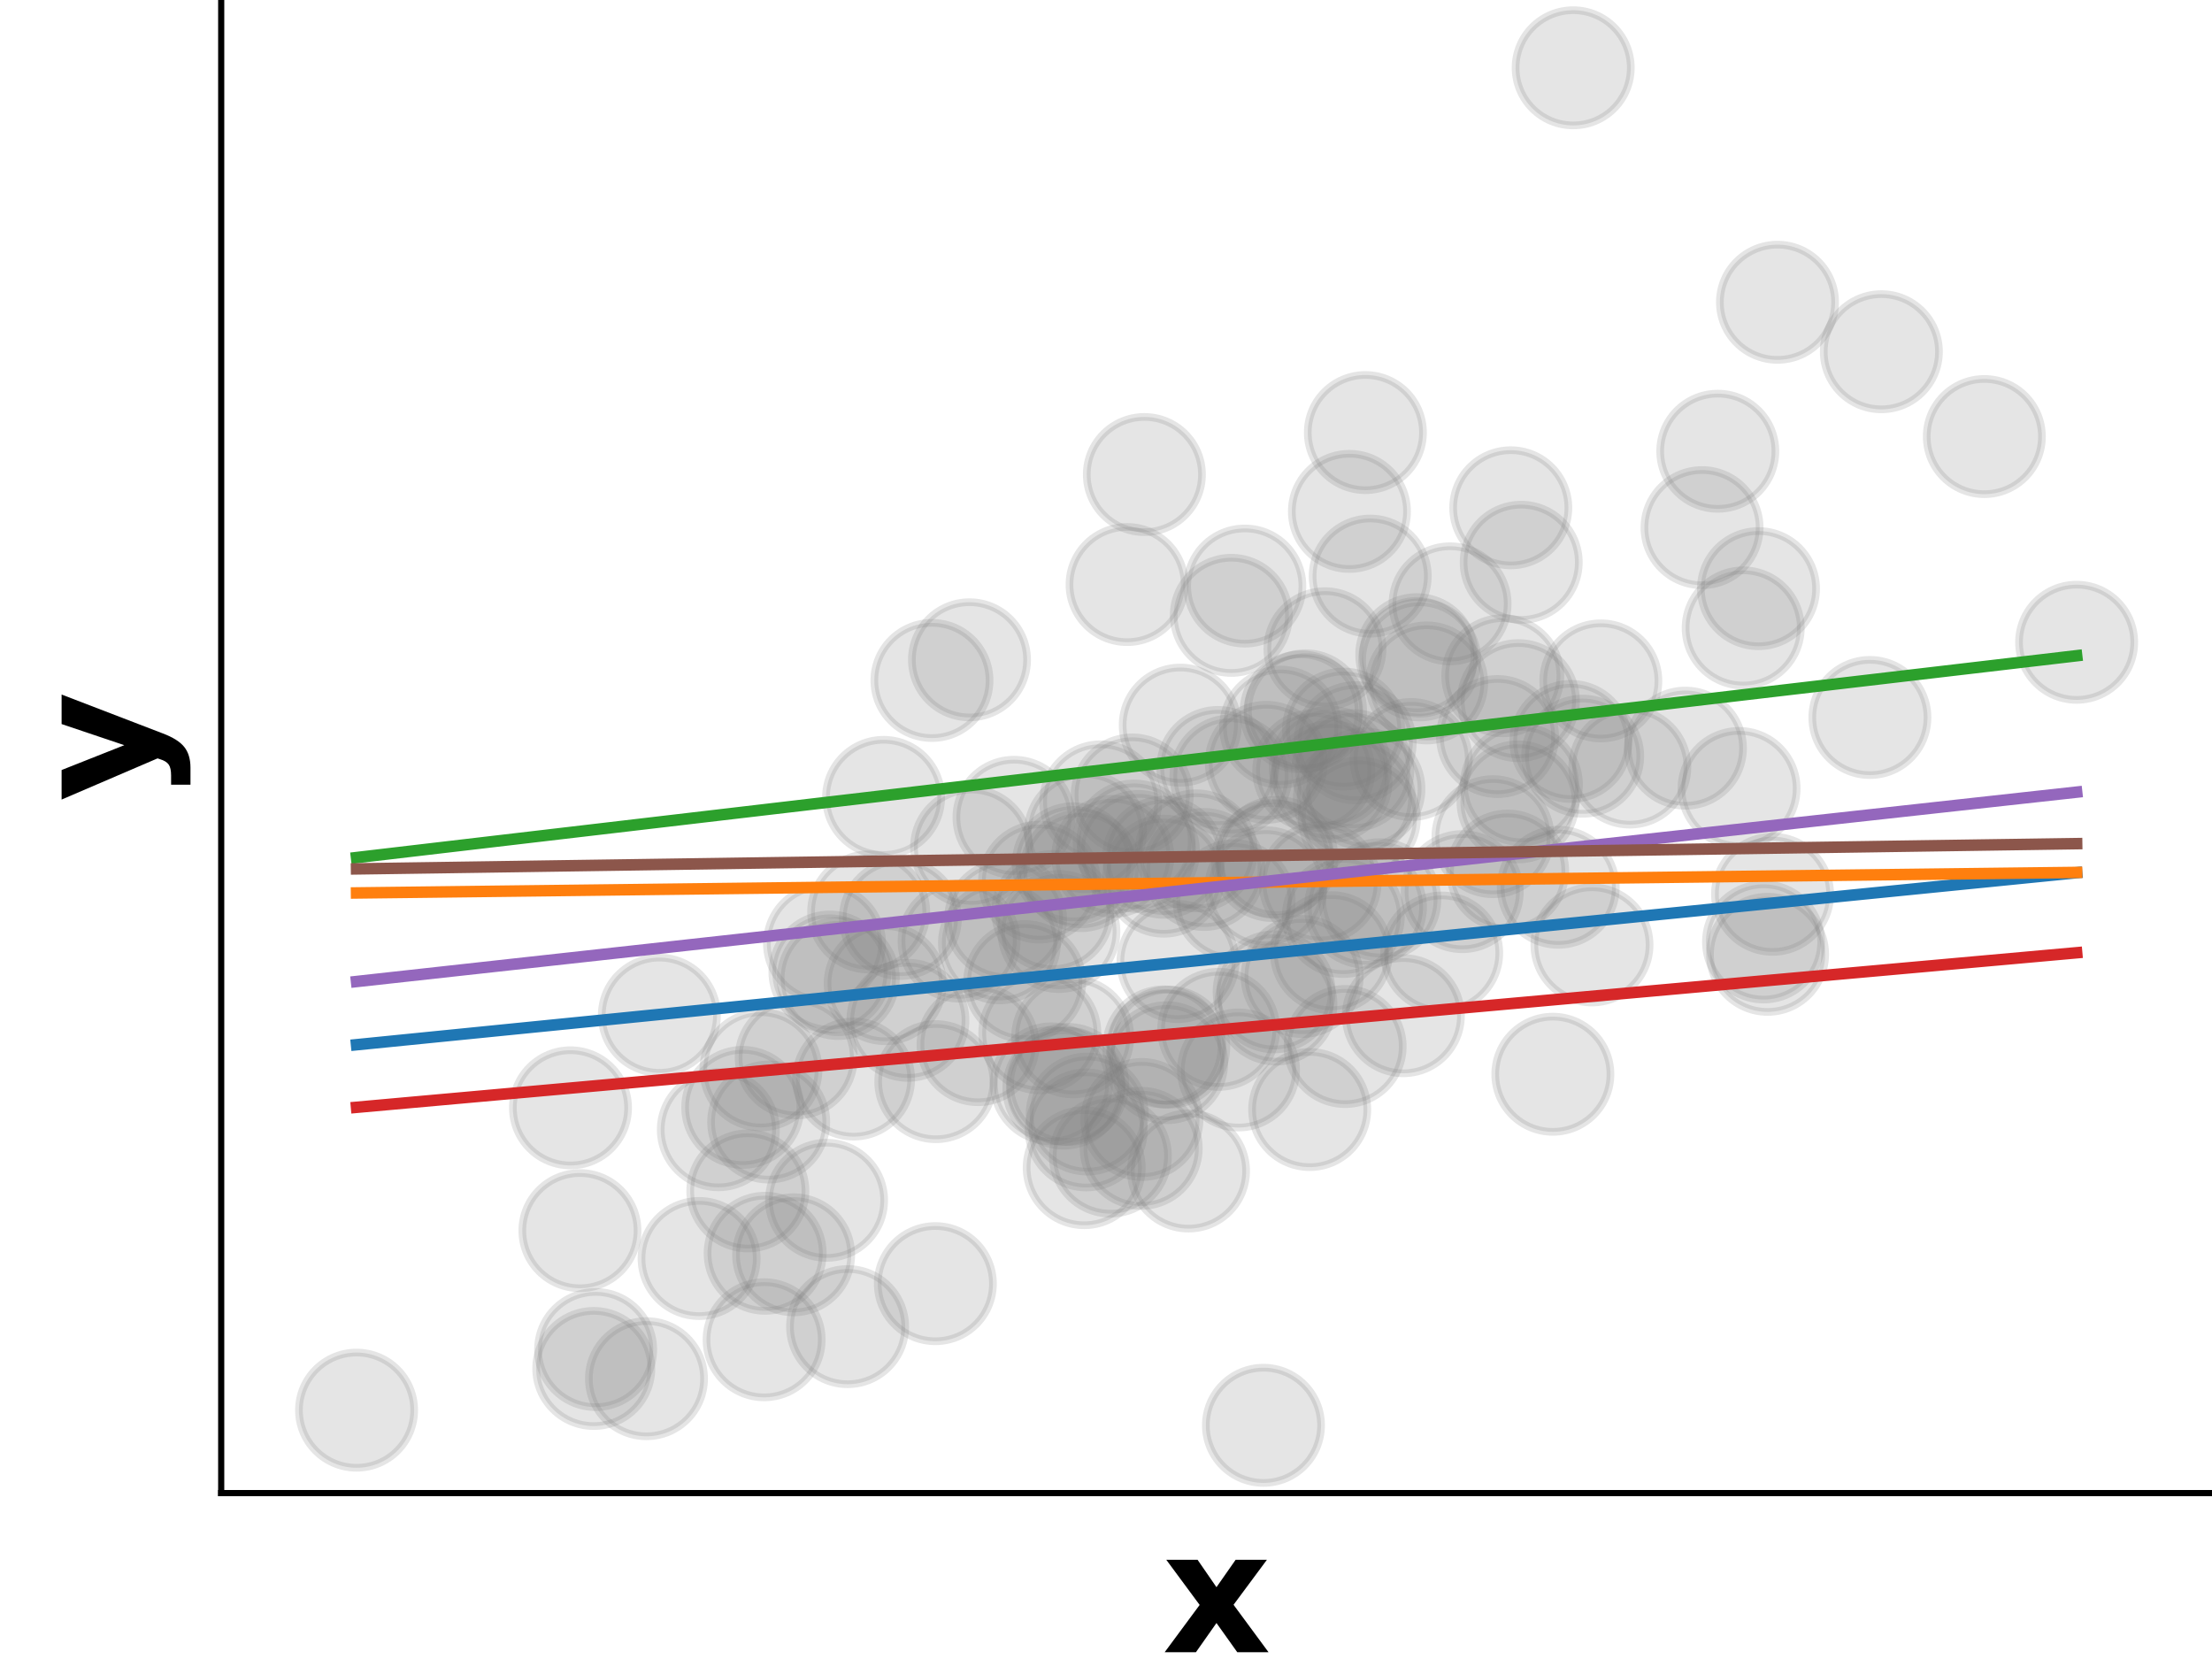 <svg xmlns="http://www.w3.org/2000/svg" xmlns:xlink="http://www.w3.org/1999/xlink" width="384" height="288" version="1.1" viewBox="0 0 288 216"><defs><style type="text/css">*{stroke-linecap:butt;stroke-linejoin:round}</style></defs><g id="figure_1"><g id="patch_1"><path d="M 0 216 L 288 216 L 288 0 L 0 0 z" style="fill:none"/></g><g id="axes_1"><g id="patch_2"><path d="M 28.8 194.4 L 288 194.4 L 288 0 L 28.8 0 z" style="fill:none"/></g><g id="matplotlib.axis_1"><g id="text_1"><g transform="translate(151.305 215.117)scale(0.22 -0.22)"><defs><path id="DejaVuSans-Bold-120" d="M 22.219 27.984 L 2.484 54.688 L 21 54.688 L 32.172 38.484 L 43.5 54.688 L 62.016 54.688 L 42.281 28.078 L 62.984 0 L 44.484 0 L 32.172 17.281 L 20.016 0 L 1.516 0 z"/></defs><use xlink:href="#DejaVuSans-Bold-120"/></g></g></g><g id="matplotlib.axis_2"><g id="text_2"><g transform="translate(20.053 104.371)rotate(-90)scale(0.22 -0.22)"><defs><path id="DejaVuSans-Bold-121" d="M 1.219 54.688 L 18.703 54.688 L 33.406 17.578 L 45.906 54.688 L 63.375 54.688 L 40.375 -5.172 Q 36.922 -14.312 32.297 -17.938 Q 27.688 -21.578 20.125 -21.578 L 10.016 -21.578 L 10.016 -10.109 L 15.484 -10.109 Q 19.922 -10.109 21.938 -8.688 Q 23.969 -7.281 25.094 -3.609 L 25.594 -2.094 z"/></defs><use xlink:href="#DejaVuSans-Bold-121"/></g></g></g><g id="line2d_1"><defs><path id="me8432f8862" d="M 0 7.5 C 1.989 7.5 3.897 6.71 5.303 5.303 C 6.71 3.897 7.5 1.989 7.5 0 C 7.5 -1.989 6.71 -3.897 5.303 -5.303 C 3.897 -6.71 1.989 -7.5 0 -7.5 C -1.989 -7.5 -3.897 -6.71 -5.303 -5.303 C -6.71 -3.897 -7.5 -1.989 -7.5 0 C -7.5 1.989 -6.71 3.897 -5.303 5.303 C -3.897 6.71 -1.989 7.5 0 7.5 z" style="stroke:gray;stroke-opacity:.2"/></defs><g clip-path="url(#pb64c2c71af)"><use style="fill:gray;fill-opacity:.2;stroke:gray;stroke-opacity:.2" x="183.733" y="98.886" xlink:href="#me8432f8862"/><use style="fill:gray;fill-opacity:.2;stroke:gray;stroke-opacity:.2" x="155.756" y="110.781" xlink:href="#me8432f8862"/><use style="fill:gray;fill-opacity:.2;stroke:gray;stroke-opacity:.2" x="190.384" y="116.089" xlink:href="#me8432f8862"/><use style="fill:gray;fill-opacity:.2;stroke:gray;stroke-opacity:.2" x="228.951" y="76.64" xlink:href="#me8432f8862"/><use style="fill:gray;fill-opacity:.2;stroke:gray;stroke-opacity:.2" x="151.531" y="114.075" xlink:href="#me8432f8862"/><use style="fill:gray;fill-opacity:.2;stroke:gray;stroke-opacity:.2" x="151.532" y="136.306" xlink:href="#me8432f8862"/><use style="fill:gray;fill-opacity:.2;stroke:gray;stroke-opacity:.2" x="231.427" y="39.353" xlink:href="#me8432f8862"/><use style="fill:gray;fill-opacity:.2;stroke:gray;stroke-opacity:.2" x="195.66" y="87.984" xlink:href="#me8432f8862"/><use style="fill:gray;fill-opacity:.2;stroke:gray;stroke-opacity:.2" x="141.163" y="152.025" xlink:href="#me8432f8862"/><use style="fill:gray;fill-opacity:.2;stroke:gray;stroke-opacity:.2" x="185.752" y="88.914" xlink:href="#me8432f8862"/><use style="fill:gray;fill-opacity:.2;stroke:gray;stroke-opacity:.2" x="141.43" y="147.111" xlink:href="#me8432f8862"/><use style="fill:gray;fill-opacity:.2;stroke:gray;stroke-opacity:.2" x="141.328" y="108.284" xlink:href="#me8432f8862"/><use style="fill:gray;fill-opacity:.2;stroke:gray;stroke-opacity:.2" x="172.508" y="84.468" xlink:href="#me8432f8862"/><use style="fill:gray;fill-opacity:.2;stroke:gray;stroke-opacity:.2" x="77.55" y="175.707" xlink:href="#me8432f8862"/><use style="fill:gray;fill-opacity:.2;stroke:gray;stroke-opacity:.2" x="85.849" y="132.181" xlink:href="#me8432f8862"/><use style="fill:gray;fill-opacity:.2;stroke:gray;stroke-opacity:.2" x="137.074" y="118.675" xlink:href="#me8432f8862"/><use style="fill:gray;fill-opacity:.2;stroke:gray;stroke-opacity:.2" x="117.223" y="119.585" xlink:href="#me8432f8862"/><use style="fill:gray;fill-opacity:.2;stroke:gray;stroke-opacity:.2" x="175.693" y="66.583" xlink:href="#me8432f8862"/><use style="fill:gray;fill-opacity:.2;stroke:gray;stroke-opacity:.2" x="121.841" y="140.828" xlink:href="#me8432f8862"/><use style="fill:gray;fill-opacity:.2;stroke:gray;stroke-opacity:.2" x="99.623" y="163.174" xlink:href="#me8432f8862"/><use style="fill:gray;fill-opacity:.2;stroke:gray;stroke-opacity:.2" x="226.423" y="102.661" xlink:href="#me8432f8862"/><use style="fill:gray;fill-opacity:.2;stroke:gray;stroke-opacity:.2" x="151.9" y="138.361" xlink:href="#me8432f8862"/><use style="fill:gray;fill-opacity:.2;stroke:gray;stroke-opacity:.2" x="164.823" y="115.587" xlink:href="#me8432f8862"/><use style="fill:gray;fill-opacity:.2;stroke:gray;stroke-opacity:.2" x="99.074" y="139.288" xlink:href="#me8432f8862"/><use style="fill:gray;fill-opacity:.2;stroke:gray;stroke-opacity:.2" x="137.863" y="121.283" xlink:href="#me8432f8862"/><use style="fill:gray;fill-opacity:.2;stroke:gray;stroke-opacity:.2" x="166.735" y="94.674" xlink:href="#me8432f8862"/><use style="fill:gray;fill-opacity:.2;stroke:gray;stroke-opacity:.2" x="111.136" y="140.488" xlink:href="#me8432f8862"/><use style="fill:gray;fill-opacity:.2;stroke:gray;stroke-opacity:.2" x="178.401" y="75.009" xlink:href="#me8432f8862"/><use style="fill:gray;fill-opacity:.2;stroke:gray;stroke-opacity:.2" x="135.384" y="134.47" xlink:href="#me8432f8862"/><use style="fill:gray;fill-opacity:.2;stroke:gray;stroke-opacity:.2" x="148.996" y="61.785" xlink:href="#me8432f8862"/><use style="fill:gray;fill-opacity:.2;stroke:gray;stroke-opacity:.2" x="135.337" y="114.847" xlink:href="#me8432f8862"/><use style="fill:gray;fill-opacity:.2;stroke:gray;stroke-opacity:.2" x="243.458" y="93.415" xlink:href="#me8432f8862"/><use style="fill:gray;fill-opacity:.2;stroke:gray;stroke-opacity:.2" x="161.253" y="139.305" xlink:href="#me8432f8862"/><use style="fill:gray;fill-opacity:.2;stroke:gray;stroke-opacity:.2" x="115.246" y="128.069" xlink:href="#me8432f8862"/><use style="fill:gray;fill-opacity:.2;stroke:gray;stroke-opacity:.2" x="198.088" y="102.155" xlink:href="#me8432f8862"/><use style="fill:gray;fill-opacity:.2;stroke:gray;stroke-opacity:.2" x="108.058" y="126.56" xlink:href="#me8432f8862"/><use style="fill:gray;fill-opacity:.2;stroke:gray;stroke-opacity:.2" x="171.05" y="100.323" xlink:href="#me8432f8862"/><use style="fill:gray;fill-opacity:.2;stroke:gray;stroke-opacity:.2" x="75.506" y="160.228" xlink:href="#me8432f8862"/><use style="fill:gray;fill-opacity:.2;stroke:gray;stroke-opacity:.2" x="103.329" y="163.372" xlink:href="#me8432f8862"/><use style="fill:gray;fill-opacity:.2;stroke:gray;stroke-opacity:.2" x="170.521" y="144.46" xlink:href="#me8432f8862"/><use style="fill:gray;fill-opacity:.2;stroke:gray;stroke-opacity:.2" x="194.384" y="108.933" xlink:href="#me8432f8862"/><use style="fill:gray;fill-opacity:.2;stroke:gray;stroke-opacity:.2" x="169.398" y="92.695" xlink:href="#me8432f8862"/><use style="fill:gray;fill-opacity:.2;stroke:gray;stroke-opacity:.2" x="156.752" y="113.203" xlink:href="#me8432f8862"/><use style="fill:gray;fill-opacity:.2;stroke:gray;stroke-opacity:.2" x="148.581" y="149.51" xlink:href="#me8432f8862"/><use style="fill:gray;fill-opacity:.2;stroke:gray;stroke-opacity:.2" x="96.705" y="144.181" xlink:href="#me8432f8862"/><use style="fill:gray;fill-opacity:.2;stroke:gray;stroke-opacity:.2" x="130.132" y="122.757" xlink:href="#me8432f8862"/><use style="fill:gray;fill-opacity:.2;stroke:gray;stroke-opacity:.2" x="141.552" y="145.045" xlink:href="#me8432f8862"/><use style="fill:gray;fill-opacity:.2;stroke:gray;stroke-opacity:.2" x="208.424" y="88.655" xlink:href="#me8432f8862"/><use style="fill:gray;fill-opacity:.2;stroke:gray;stroke-opacity:.2" x="176.987" y="106.508" xlink:href="#me8432f8862"/><use style="fill:gray;fill-opacity:.2;stroke:gray;stroke-opacity:.2" x="84.169" y="179.504" xlink:href="#me8432f8862"/><use style="fill:gray;fill-opacity:.2;stroke:gray;stroke-opacity:.2" x="176.127" y="100.328" xlink:href="#me8432f8862"/><use style="fill:gray;fill-opacity:.2;stroke:gray;stroke-opacity:.2" x="144.881" y="111.498" xlink:href="#me8432f8862"/><use style="fill:gray;fill-opacity:.2;stroke:gray;stroke-opacity:.2" x="132.023" y="106.413" xlink:href="#me8432f8862"/><use style="fill:gray;fill-opacity:.2;stroke:gray;stroke-opacity:.2" x="188.798" y="78.622" xlink:href="#me8432f8862"/><use style="fill:gray;fill-opacity:.2;stroke:gray;stroke-opacity:.2" x="207.273" y="123.025" xlink:href="#me8432f8862"/><use style="fill:gray;fill-opacity:.2;stroke:gray;stroke-opacity:.2" x="202.879" y="115.52" xlink:href="#me8432f8862"/><use style="fill:gray;fill-opacity:.2;stroke:gray;stroke-opacity:.2" x="124.872" y="122.529" xlink:href="#me8432f8862"/><use style="fill:gray;fill-opacity:.2;stroke:gray;stroke-opacity:.2" x="148.224" y="110.861" xlink:href="#me8432f8862"/><use style="fill:gray;fill-opacity:.2;stroke:gray;stroke-opacity:.2" x="176.443" y="96.699" xlink:href="#me8432f8862"/><use style="fill:gray;fill-opacity:.2;stroke:gray;stroke-opacity:.2" x="204.829" y="8.827" xlink:href="#me8432f8862"/><use style="fill:gray;fill-opacity:.2;stroke:gray;stroke-opacity:.2" x="140.736" y="113.351" xlink:href="#me8432f8862"/><use style="fill:gray;fill-opacity:.2;stroke:gray;stroke-opacity:.2" x="153.668" y="94.413" xlink:href="#me8432f8862"/><use style="fill:gray;fill-opacity:.2;stroke:gray;stroke-opacity:.2" x="113.103" y="118.737" xlink:href="#me8432f8862"/><use style="fill:gray;fill-opacity:.2;stroke:gray;stroke-opacity:.2" x="109.144" y="127.398" xlink:href="#me8432f8862"/><use style="fill:gray;fill-opacity:.2;stroke:gray;stroke-opacity:.2" x="197.647" y="104.402" xlink:href="#me8432f8862"/><use style="fill:gray;fill-opacity:.2;stroke:gray;stroke-opacity:.2" x="221.603" y="68.698" xlink:href="#me8432f8862"/><use style="fill:gray;fill-opacity:.2;stroke:gray;stroke-opacity:.2" x="158.675" y="134.019" xlink:href="#me8432f8862"/><use style="fill:gray;fill-opacity:.2;stroke:gray;stroke-opacity:.2" x="206.063" y="98.456" xlink:href="#me8432f8862"/><use style="fill:gray;fill-opacity:.2;stroke:gray;stroke-opacity:.2" x="177.781" y="118.106" xlink:href="#me8432f8862"/><use style="fill:gray;fill-opacity:.2;stroke:gray;stroke-opacity:.2" x="133.424" y="127.805" xlink:href="#me8432f8862"/><use style="fill:gray;fill-opacity:.2;stroke:gray;stroke-opacity:.2" x="177.771" y="56.321" xlink:href="#me8432f8862"/><use style="fill:gray;fill-opacity:.2;stroke:gray;stroke-opacity:.2" x="229.612" y="122.641" xlink:href="#me8432f8862"/><use style="fill:gray;fill-opacity:.2;stroke:gray;stroke-opacity:.2" x="160.269" y="101.022" xlink:href="#me8432f8862"/><use style="fill:gray;fill-opacity:.2;stroke:gray;stroke-opacity:.2" x="230.785" y="116.436" xlink:href="#me8432f8862"/><use style="fill:gray;fill-opacity:.2;stroke:gray;stroke-opacity:.2" x="46.424" y="183.601" xlink:href="#me8432f8862"/><use style="fill:gray;fill-opacity:.2;stroke:gray;stroke-opacity:.2" x="198.06" y="73.207" xlink:href="#me8432f8862"/><use style="fill:gray;fill-opacity:.2;stroke:gray;stroke-opacity:.2" x="165.683" y="112.036" xlink:href="#me8432f8862"/><use style="fill:gray;fill-opacity:.2;stroke:gray;stroke-opacity:.2" x="148.674" y="145.757" xlink:href="#me8432f8862"/><use style="fill:gray;fill-opacity:.2;stroke:gray;stroke-opacity:.2" x="165.891" y="129.135" xlink:href="#me8432f8862"/><use style="fill:gray;fill-opacity:.2;stroke:gray;stroke-opacity:.2" x="74.277" y="144.239" xlink:href="#me8432f8862"/><use style="fill:gray;fill-opacity:.2;stroke:gray;stroke-opacity:.2" x="152.169" y="136.34" xlink:href="#me8432f8862"/><use style="fill:gray;fill-opacity:.2;stroke:gray;stroke-opacity:.2" x="177.582" y="102.718" xlink:href="#me8432f8862"/><use style="fill:gray;fill-opacity:.2;stroke:gray;stroke-opacity:.2" x="226.963" y="81.756" xlink:href="#me8432f8862"/><use style="fill:gray;fill-opacity:.2;stroke:gray;stroke-opacity:.2" x="139.013" y="141.191" xlink:href="#me8432f8862"/><use style="fill:gray;fill-opacity:.2;stroke:gray;stroke-opacity:.2" x="126.226" y="85.905" xlink:href="#me8432f8862"/><use style="fill:gray;fill-opacity:.2;stroke:gray;stroke-opacity:.2" x="139.741" y="112.459" xlink:href="#me8432f8862"/><use style="fill:gray;fill-opacity:.2;stroke:gray;stroke-opacity:.2" x="202.18" y="139.865" xlink:href="#me8432f8862"/><use style="fill:gray;fill-opacity:.2;stroke:gray;stroke-opacity:.2" x="176.332" y="104.006" xlink:href="#me8432f8862"/><use style="fill:gray;fill-opacity:.2;stroke:gray;stroke-opacity:.2" x="138.507" y="141.67" xlink:href="#me8432f8862"/><use style="fill:gray;fill-opacity:.2;stroke:gray;stroke-opacity:.2" x="184.462" y="85.238" xlink:href="#me8432f8862"/><use style="fill:gray;fill-opacity:.2;stroke:gray;stroke-opacity:.2" x="166.125" y="130.722" xlink:href="#me8432f8862"/><use style="fill:gray;fill-opacity:.2;stroke:gray;stroke-opacity:.2" x="204.525" y="96.532" xlink:href="#me8432f8862"/><use style="fill:gray;fill-opacity:.2;stroke:gray;stroke-opacity:.2" x="130.916" y="119.724" xlink:href="#me8432f8862"/><use style="fill:gray;fill-opacity:.2;stroke:gray;stroke-opacity:.2" x="147.411" y="103.501" xlink:href="#me8432f8862"/><use style="fill:gray;fill-opacity:.2;stroke:gray;stroke-opacity:.2" x="144.572" y="150.516" xlink:href="#me8432f8862"/><use style="fill:gray;fill-opacity:.2;stroke:gray;stroke-opacity:.2" x="97.366" y="155.053" xlink:href="#me8432f8862"/><use style="fill:gray;fill-opacity:.2;stroke:gray;stroke-opacity:.2" x="174.895" y="119.322" xlink:href="#me8432f8862"/><use style="fill:gray;fill-opacity:.2;stroke:gray;stroke-opacity:.2" x="173.35" y="124.032" xlink:href="#me8432f8862"/><use style="fill:gray;fill-opacity:.2;stroke:gray;stroke-opacity:.2" x="162.073" y="76.303" xlink:href="#me8432f8862"/><use style="fill:gray;fill-opacity:.2;stroke:gray;stroke-opacity:.2" x="151.512" y="111.615" xlink:href="#me8432f8862"/><use style="fill:gray;fill-opacity:.2;stroke:gray;stroke-opacity:.2" x="99.488" y="174.434" xlink:href="#me8432f8862"/><use style="fill:gray;fill-opacity:.2;stroke:gray;stroke-opacity:.2" x="143.314" y="104.403" xlink:href="#me8432f8862"/><use style="fill:gray;fill-opacity:.2;stroke:gray;stroke-opacity:.2" x="146.748" y="76.107" xlink:href="#me8432f8862"/><use style="fill:gray;fill-opacity:.2;stroke:gray;stroke-opacity:.2" x="126.5" y="110.296" xlink:href="#me8432f8862"/><use style="fill:gray;fill-opacity:.2;stroke:gray;stroke-opacity:.2" x="154.742" y="152.463" xlink:href="#me8432f8862"/><use style="fill:gray;fill-opacity:.2;stroke:gray;stroke-opacity:.2" x="179.65" y="117.145" xlink:href="#me8432f8862"/><use style="fill:gray;fill-opacity:.2;stroke:gray;stroke-opacity:.2" x="244.952" y="45.794" xlink:href="#me8432f8862"/><use style="fill:gray;fill-opacity:.2;stroke:gray;stroke-opacity:.2" x="169.539" y="127.139" xlink:href="#me8432f8862"/><use style="fill:gray;fill-opacity:.2;stroke:gray;stroke-opacity:.2" x="173.195" y="99.898" xlink:href="#me8432f8862"/><use style="fill:gray;fill-opacity:.2;stroke:gray;stroke-opacity:.2" x="158.568" y="99.924" xlink:href="#me8432f8862"/><use style="fill:gray;fill-opacity:.2;stroke:gray;stroke-opacity:.2" x="77.308" y="178.173" xlink:href="#me8432f8862"/><use style="fill:gray;fill-opacity:.2;stroke:gray;stroke-opacity:.2" x="160.68" y="117.274" xlink:href="#me8432f8862"/><use style="fill:gray;fill-opacity:.2;stroke:gray;stroke-opacity:.2" x="164.501" y="185.573" xlink:href="#me8432f8862"/><use style="fill:gray;fill-opacity:.2;stroke:gray;stroke-opacity:.2" x="270.376" y="83.623" xlink:href="#me8432f8862"/><use style="fill:gray;fill-opacity:.2;stroke:gray;stroke-opacity:.2" x="153.372" y="125.194" xlink:href="#me8432f8862"/><use style="fill:gray;fill-opacity:.2;stroke:gray;stroke-opacity:.2" x="175.134" y="136.256" xlink:href="#me8432f8862"/><use style="fill:gray;fill-opacity:.2;stroke:gray;stroke-opacity:.2" x="160.318" y="80.118" xlink:href="#me8432f8862"/><use style="fill:gray;fill-opacity:.2;stroke:gray;stroke-opacity:.2" x="110.357" y="172.725" xlink:href="#me8432f8862"/><use style="fill:gray;fill-opacity:.2;stroke:gray;stroke-opacity:.2" x="212.2" y="99.867" xlink:href="#me8432f8862"/><use style="fill:gray;fill-opacity:.2;stroke:gray;stroke-opacity:.2" x="194.977" y="95.897" xlink:href="#me8432f8862"/><use style="fill:gray;fill-opacity:.2;stroke:gray;stroke-opacity:.2" x="196.7" y="66.114" xlink:href="#me8432f8862"/><use style="fill:gray;fill-opacity:.2;stroke:gray;stroke-opacity:.2" x="121.781" y="167.129" xlink:href="#me8432f8862"/><use style="fill:gray;fill-opacity:.2;stroke:gray;stroke-opacity:.2" x="223.654" y="58.751" xlink:href="#me8432f8862"/><use style="fill:gray;fill-opacity:.2;stroke:gray;stroke-opacity:.2" x="100.083" y="146.085" xlink:href="#me8432f8862"/><use style="fill:gray;fill-opacity:.2;stroke:gray;stroke-opacity:.2" x="187.704" y="124.084" xlink:href="#me8432f8862"/><use style="fill:gray;fill-opacity:.2;stroke:gray;stroke-opacity:.2" x="258.358" y="56.84" xlink:href="#me8432f8862"/><use style="fill:gray;fill-opacity:.2;stroke:gray;stroke-opacity:.2" x="118.205" y="132.841" xlink:href="#me8432f8862"/><use style="fill:gray;fill-opacity:.2;stroke:gray;stroke-opacity:.2" x="136.897" y="141.117" xlink:href="#me8432f8862"/><use style="fill:gray;fill-opacity:.2;stroke:gray;stroke-opacity:.2" x="166.238" y="111.636" xlink:href="#me8432f8862"/><use style="fill:gray;fill-opacity:.2;stroke:gray;stroke-opacity:.2" x="139.665" y="134.989" xlink:href="#me8432f8862"/><use style="fill:gray;fill-opacity:.2;stroke:gray;stroke-opacity:.2" x="93.527" y="147.09" xlink:href="#me8432f8862"/><use style="fill:gray;fill-opacity:.2;stroke:gray;stroke-opacity:.2" x="164.869" y="99.251" xlink:href="#me8432f8862"/><use style="fill:gray;fill-opacity:.2;stroke:gray;stroke-opacity:.2" x="115.043" y="103.818" xlink:href="#me8432f8862"/><use style="fill:gray;fill-opacity:.2;stroke:gray;stroke-opacity:.2" x="182.714" y="132.24" xlink:href="#me8432f8862"/><use style="fill:gray;fill-opacity:.2;stroke:gray;stroke-opacity:.2" x="121.339" y="88.594" xlink:href="#me8432f8862"/><use style="fill:gray;fill-opacity:.2;stroke:gray;stroke-opacity:.2" x="230.137" y="124.25" xlink:href="#me8432f8862"/><use style="fill:gray;fill-opacity:.2;stroke:gray;stroke-opacity:.2" x="127.338" y="136.009" xlink:href="#me8432f8862"/><use style="fill:gray;fill-opacity:.2;stroke:gray;stroke-opacity:.2" x="147.658" y="109.5" xlink:href="#me8432f8862"/><use style="fill:gray;fill-opacity:.2;stroke:gray;stroke-opacity:.2" x="197.691" y="91.222" xlink:href="#me8432f8862"/><use style="fill:gray;fill-opacity:.2;stroke:gray;stroke-opacity:.2" x="107.617" y="156.279" xlink:href="#me8432f8862"/><use style="fill:gray;fill-opacity:.2;stroke:gray;stroke-opacity:.2" x="171.869" y="114.949" xlink:href="#me8432f8862"/><use style="fill:gray;fill-opacity:.2;stroke:gray;stroke-opacity:.2" x="219.439" y="97.409" xlink:href="#me8432f8862"/><use style="fill:gray;fill-opacity:.2;stroke:gray;stroke-opacity:.2" x="91.023" y="163.854" xlink:href="#me8432f8862"/><use style="fill:gray;fill-opacity:.2;stroke:gray;stroke-opacity:.2" x="169.983" y="92.552" xlink:href="#me8432f8862"/><use style="fill:gray;fill-opacity:.2;stroke:gray;stroke-opacity:.2" x="173.298" y="101.762" xlink:href="#me8432f8862"/><use style="fill:gray;fill-opacity:.2;stroke:gray;stroke-opacity:.2" x="196.294" y="113.413" xlink:href="#me8432f8862"/><use style="fill:gray;fill-opacity:.2;stroke:gray;stroke-opacity:.2" x="107.349" y="122.82" xlink:href="#me8432f8862"/><use style="fill:gray;fill-opacity:.2;stroke:gray;stroke-opacity:.2" x="103.669" y="137.733" xlink:href="#me8432f8862"/><use style="fill:gray;fill-opacity:.2;stroke:gray;stroke-opacity:.2" x="184.844" y="85.919" xlink:href="#me8432f8862"/><use style="fill:gray;fill-opacity:.2;stroke:gray;stroke-opacity:.2" x="174.933" y="94.927" xlink:href="#me8432f8862"/></g></g><g id="line2d_2"><path d="M 46.424 136.021 L 48.686 135.795 L 50.948 135.569 L 53.21 135.343 L 55.472 135.116 L 57.734 134.89 L 59.997 134.664 L 62.259 134.438 L 64.521 134.211 L 66.783 133.985 L 69.045 133.759 L 71.307 133.533 L 73.569 133.306 L 75.832 133.08 L 78.094 132.854 L 80.356 132.628 L 82.618 132.401 L 84.88 132.175 L 87.142 131.949 L 89.405 131.723 L 91.667 131.496 L 93.929 131.27 L 96.191 131.044 L 98.453 130.818 L 100.715 130.592 L 102.977 130.365 L 105.24 130.139 L 107.502 129.913 L 109.764 129.687 L 112.026 129.46 L 114.288 129.234 L 116.55 129.008 L 118.812 128.782 L 121.075 128.555 L 123.337 128.329 L 125.599 128.103 L 127.861 127.877 L 130.123 127.65 L 132.385 127.424 L 134.647 127.198 L 136.91 126.972 L 139.172 126.745 L 141.434 126.519 L 143.696 126.293 L 145.958 126.067 L 148.22 125.84 L 150.482 125.614 L 152.745 125.388 L 155.007 125.162 L 157.269 124.935 L 159.531 124.709 L 161.793 124.483 L 164.055 124.257 L 166.318 124.031 L 168.58 123.804 L 170.842 123.578 L 173.104 123.352 L 175.366 123.126 L 177.628 122.899 L 179.89 122.673 L 182.153 122.447 L 184.415 122.221 L 186.677 121.994 L 188.939 121.768 L 191.201 121.542 L 193.463 121.316 L 195.725 121.089 L 197.988 120.863 L 200.25 120.637 L 202.512 120.411 L 204.774 120.184 L 207.036 119.958 L 209.298 119.732 L 211.56 119.506 L 213.823 119.279 L 216.085 119.053 L 218.347 118.827 L 220.609 118.601 L 222.871 118.374 L 225.133 118.148 L 227.395 117.922 L 229.658 117.696 L 231.92 117.47 L 234.182 117.243 L 236.444 117.017 L 238.706 116.791 L 240.968 116.565 L 243.231 116.338 L 245.493 116.112 L 247.755 115.886 L 250.017 115.66 L 252.279 115.433 L 254.541 115.207 L 256.803 114.981 L 259.066 114.755 L 261.328 114.528 L 263.59 114.302 L 265.852 114.076 L 268.114 113.85 L 270.376 113.623" clip-path="url(#pb64c2c71af)" style="fill:none;stroke:#1f77b4;stroke-linecap:square;stroke-width:1.5"/></g><g id="line2d_3"><path d="M 46.424 116.26 L 48.686 116.233 L 50.948 116.206 L 53.21 116.18 L 55.472 116.153 L 57.734 116.126 L 59.997 116.099 L 62.259 116.072 L 64.521 116.045 L 66.783 116.018 L 69.045 115.991 L 71.307 115.964 L 73.569 115.937 L 75.832 115.91 L 78.094 115.883 L 80.356 115.856 L 82.618 115.829 L 84.88 115.802 L 87.142 115.775 L 89.405 115.748 L 91.667 115.721 L 93.929 115.694 L 96.191 115.667 L 98.453 115.64 L 100.715 115.613 L 102.977 115.586 L 105.24 115.559 L 107.502 115.532 L 109.764 115.505 L 112.026 115.478 L 114.288 115.451 L 116.55 115.424 L 118.812 115.397 L 121.075 115.37 L 123.337 115.343 L 125.599 115.316 L 127.861 115.289 L 130.123 115.263 L 132.385 115.236 L 134.647 115.209 L 136.91 115.182 L 139.172 115.155 L 141.434 115.128 L 143.696 115.101 L 145.958 115.074 L 148.22 115.047 L 150.482 115.02 L 152.745 114.993 L 155.007 114.966 L 157.269 114.939 L 159.531 114.912 L 161.793 114.885 L 164.055 114.858 L 166.318 114.831 L 168.58 114.804 L 170.842 114.777 L 173.104 114.75 L 175.366 114.723 L 177.628 114.696 L 179.89 114.669 L 182.153 114.642 L 184.415 114.615 L 186.677 114.588 L 188.939 114.561 L 191.201 114.534 L 193.463 114.507 L 195.725 114.48 L 197.988 114.453 L 200.25 114.426 L 202.512 114.399 L 204.774 114.372 L 207.036 114.346 L 209.298 114.319 L 211.56 114.292 L 213.823 114.265 L 216.085 114.238 L 218.347 114.211 L 220.609 114.184 L 222.871 114.157 L 225.133 114.13 L 227.395 114.103 L 229.658 114.076 L 231.92 114.049 L 234.182 114.022 L 236.444 113.995 L 238.706 113.968 L 240.968 113.941 L 243.231 113.914 L 245.493 113.887 L 247.755 113.86 L 250.017 113.833 L 252.279 113.806 L 254.541 113.779 L 256.803 113.752 L 259.066 113.725 L 261.328 113.698 L 263.59 113.671 L 265.852 113.644 L 268.114 113.617 L 270.376 113.59" clip-path="url(#pb64c2c71af)" style="fill:none;stroke:#ff7f0e;stroke-linecap:square;stroke-width:1.5"/></g><g id="line2d_4"><path d="M 46.424 111.655 L 48.686 111.389 L 50.948 111.124 L 53.21 110.858 L 55.472 110.593 L 57.734 110.327 L 59.997 110.062 L 62.259 109.797 L 64.521 109.531 L 66.783 109.266 L 69.045 109 L 71.307 108.735 L 73.569 108.469 L 75.832 108.204 L 78.094 107.938 L 80.356 107.673 L 82.618 107.408 L 84.88 107.142 L 87.142 106.877 L 89.405 106.611 L 91.667 106.346 L 93.929 106.08 L 96.191 105.815 L 98.453 105.55 L 100.715 105.284 L 102.977 105.019 L 105.24 104.753 L 107.502 104.488 L 109.764 104.222 L 112.026 103.957 L 114.288 103.691 L 116.55 103.426 L 118.812 103.161 L 121.075 102.895 L 123.337 102.63 L 125.599 102.364 L 127.861 102.099 L 130.123 101.833 L 132.385 101.568 L 134.647 101.302 L 136.91 101.037 L 139.172 100.772 L 141.434 100.506 L 143.696 100.241 L 145.958 99.975 L 148.22 99.71 L 150.482 99.444 L 152.745 99.179 L 155.007 98.913 L 157.269 98.648 L 159.531 98.383 L 161.793 98.117 L 164.055 97.852 L 166.318 97.586 L 168.58 97.321 L 170.842 97.055 L 173.104 96.79 L 175.366 96.524 L 177.628 96.259 L 179.89 95.994 L 182.153 95.728 L 184.415 95.463 L 186.677 95.197 L 188.939 94.932 L 191.201 94.666 L 193.463 94.401 L 195.725 94.136 L 197.988 93.87 L 200.25 93.605 L 202.512 93.339 L 204.774 93.074 L 207.036 92.808 L 209.298 92.543 L 211.56 92.277 L 213.823 92.012 L 216.085 91.747 L 218.347 91.481 L 220.609 91.216 L 222.871 90.95 L 225.133 90.685 L 227.395 90.419 L 229.658 90.154 L 231.92 89.888 L 234.182 89.623 L 236.444 89.358 L 238.706 89.092 L 240.968 88.827 L 243.231 88.561 L 245.493 88.296 L 247.755 88.03 L 250.017 87.765 L 252.279 87.499 L 254.541 87.234 L 256.803 86.969 L 259.066 86.703 L 261.328 86.438 L 263.59 86.172 L 265.852 85.907 L 268.114 85.641 L 270.376 85.376" clip-path="url(#pb64c2c71af)" style="fill:none;stroke:#2ca02c;stroke-linecap:square;stroke-width:1.5"/></g><g id="line2d_5"><path d="M 46.424 144.17 L 48.686 143.967 L 50.948 143.764 L 53.21 143.56 L 55.472 143.357 L 57.734 143.154 L 59.997 142.951 L 62.259 142.747 L 64.521 142.544 L 66.783 142.341 L 69.045 142.138 L 71.307 141.934 L 73.569 141.731 L 75.832 141.528 L 78.094 141.325 L 80.356 141.121 L 82.618 140.918 L 84.88 140.715 L 87.142 140.512 L 89.405 140.308 L 91.667 140.105 L 93.929 139.902 L 96.191 139.698 L 98.453 139.495 L 100.715 139.292 L 102.977 139.089 L 105.24 138.885 L 107.502 138.682 L 109.764 138.479 L 112.026 138.276 L 114.288 138.072 L 116.55 137.869 L 118.812 137.666 L 121.075 137.463 L 123.337 137.259 L 125.599 137.056 L 127.861 136.853 L 130.123 136.65 L 132.385 136.446 L 134.647 136.243 L 136.91 136.04 L 139.172 135.837 L 141.434 135.633 L 143.696 135.43 L 145.958 135.227 L 148.22 135.024 L 150.482 134.82 L 152.745 134.617 L 155.007 134.414 L 157.269 134.211 L 159.531 134.007 L 161.793 133.804 L 164.055 133.601 L 166.318 133.398 L 168.58 133.194 L 170.842 132.991 L 173.104 132.788 L 175.366 132.585 L 177.628 132.381 L 179.89 132.178 L 182.153 131.975 L 184.415 131.771 L 186.677 131.568 L 188.939 131.365 L 191.201 131.162 L 193.463 130.958 L 195.725 130.755 L 197.988 130.552 L 200.25 130.349 L 202.512 130.145 L 204.774 129.942 L 207.036 129.739 L 209.298 129.536 L 211.56 129.332 L 213.823 129.129 L 216.085 128.926 L 218.347 128.723 L 220.609 128.519 L 222.871 128.316 L 225.133 128.113 L 227.395 127.91 L 229.658 127.706 L 231.92 127.503 L 234.182 127.3 L 236.444 127.097 L 238.706 126.893 L 240.968 126.69 L 243.231 126.487 L 245.493 126.284 L 247.755 126.08 L 250.017 125.877 L 252.279 125.674 L 254.541 125.471 L 256.803 125.267 L 259.066 125.064 L 261.328 124.861 L 263.59 124.658 L 265.852 124.454 L 268.114 124.251 L 270.376 124.048" clip-path="url(#pb64c2c71af)" style="fill:none;stroke:#d62728;stroke-linecap:square;stroke-width:1.5"/></g><g id="line2d_6"><path d="M 46.424 127.793 L 48.686 127.544 L 50.948 127.295 L 53.21 127.046 L 55.472 126.797 L 57.734 126.548 L 59.997 126.299 L 62.259 126.05 L 64.521 125.8 L 66.783 125.551 L 69.045 125.302 L 71.307 125.053 L 73.569 124.804 L 75.832 124.555 L 78.094 124.306 L 80.356 124.057 L 82.618 123.808 L 84.88 123.559 L 87.142 123.31 L 89.405 123.06 L 91.667 122.811 L 93.929 122.562 L 96.191 122.313 L 98.453 122.064 L 100.715 121.815 L 102.977 121.566 L 105.24 121.317 L 107.502 121.068 L 109.764 120.819 L 112.026 120.57 L 114.288 120.321 L 116.55 120.071 L 118.812 119.822 L 121.075 119.573 L 123.337 119.324 L 125.599 119.075 L 127.861 118.826 L 130.123 118.577 L 132.385 118.328 L 134.647 118.079 L 136.91 117.83 L 139.172 117.581 L 141.434 117.332 L 143.696 117.082 L 145.958 116.833 L 148.22 116.584 L 150.482 116.335 L 152.745 116.086 L 155.007 115.837 L 157.269 115.588 L 159.531 115.339 L 161.793 115.09 L 164.055 114.841 L 166.318 114.592 L 168.58 114.342 L 170.842 114.093 L 173.104 113.844 L 175.366 113.595 L 177.628 113.346 L 179.89 113.097 L 182.153 112.848 L 184.415 112.599 L 186.677 112.35 L 188.939 112.101 L 191.201 111.852 L 193.463 111.603 L 195.725 111.353 L 197.988 111.104 L 200.25 110.855 L 202.512 110.606 L 204.774 110.357 L 207.036 110.108 L 209.298 109.859 L 211.56 109.61 L 213.823 109.361 L 216.085 109.112 L 218.347 108.863 L 220.609 108.614 L 222.871 108.364 L 225.133 108.115 L 227.395 107.866 L 229.658 107.617 L 231.92 107.368 L 234.182 107.119 L 236.444 106.87 L 238.706 106.621 L 240.968 106.372 L 243.231 106.123 L 245.493 105.874 L 247.755 105.624 L 250.017 105.375 L 252.279 105.126 L 254.541 104.877 L 256.803 104.628 L 259.066 104.379 L 261.328 104.13 L 263.59 103.881 L 265.852 103.632 L 268.114 103.383 L 270.376 103.134" clip-path="url(#pb64c2c71af)" style="fill:none;stroke:#9467bd;stroke-linecap:square;stroke-width:1.5"/></g><g id="line2d_7"><path d="M 46.424 113.127 L 48.686 113.094 L 50.948 113.061 L 53.21 113.028 L 55.472 112.995 L 57.734 112.962 L 59.997 112.928 L 62.259 112.895 L 64.521 112.862 L 66.783 112.829 L 69.045 112.796 L 71.307 112.762 L 73.569 112.729 L 75.832 112.696 L 78.094 112.663 L 80.356 112.63 L 82.618 112.597 L 84.88 112.563 L 87.142 112.53 L 89.405 112.497 L 91.667 112.464 L 93.929 112.431 L 96.191 112.397 L 98.453 112.364 L 100.715 112.331 L 102.977 112.298 L 105.24 112.265 L 107.502 112.232 L 109.764 112.198 L 112.026 112.165 L 114.288 112.132 L 116.55 112.099 L 118.812 112.066 L 121.075 112.032 L 123.337 111.999 L 125.599 111.966 L 127.861 111.933 L 130.123 111.9 L 132.385 111.867 L 134.647 111.833 L 136.91 111.8 L 139.172 111.767 L 141.434 111.734 L 143.696 111.701 L 145.958 111.667 L 148.22 111.634 L 150.482 111.601 L 152.745 111.568 L 155.007 111.535 L 157.269 111.501 L 159.531 111.468 L 161.793 111.435 L 164.055 111.402 L 166.318 111.369 L 168.58 111.336 L 170.842 111.302 L 173.104 111.269 L 175.366 111.236 L 177.628 111.203 L 179.89 111.17 L 182.153 111.136 L 184.415 111.103 L 186.677 111.07 L 188.939 111.037 L 191.201 111.004 L 193.463 110.971 L 195.725 110.937 L 197.988 110.904 L 200.25 110.871 L 202.512 110.838 L 204.774 110.805 L 207.036 110.771 L 209.298 110.738 L 211.56 110.705 L 213.823 110.672 L 216.085 110.639 L 218.347 110.606 L 220.609 110.572 L 222.871 110.539 L 225.133 110.506 L 227.395 110.473 L 229.658 110.44 L 231.92 110.406 L 234.182 110.373 L 236.444 110.34 L 238.706 110.307 L 240.968 110.274 L 243.231 110.241 L 245.493 110.207 L 247.755 110.174 L 250.017 110.141 L 252.279 110.108 L 254.541 110.075 L 256.803 110.041 L 259.066 110.008 L 261.328 109.975 L 263.59 109.942 L 265.852 109.909 L 268.114 109.875 L 270.376 109.842" clip-path="url(#pb64c2c71af)" style="fill:none;stroke:#8c564b;stroke-linecap:square;stroke-width:1.5"/></g><g id="patch_3"><path d="M 28.8 194.4 L 28.8 0" style="fill:none;stroke:#000;stroke-linecap:square;stroke-linejoin:miter;stroke-width:.8"/></g><g id="patch_4"><path d="M 28.8 194.4 L 288 194.4" style="fill:none;stroke:#000;stroke-linecap:square;stroke-linejoin:miter;stroke-width:.8"/></g></g></g><defs><clipPath id="pb64c2c71af"><rect width="259.2" height="194.4" x="28.8" y="0"/></clipPath></defs></svg>